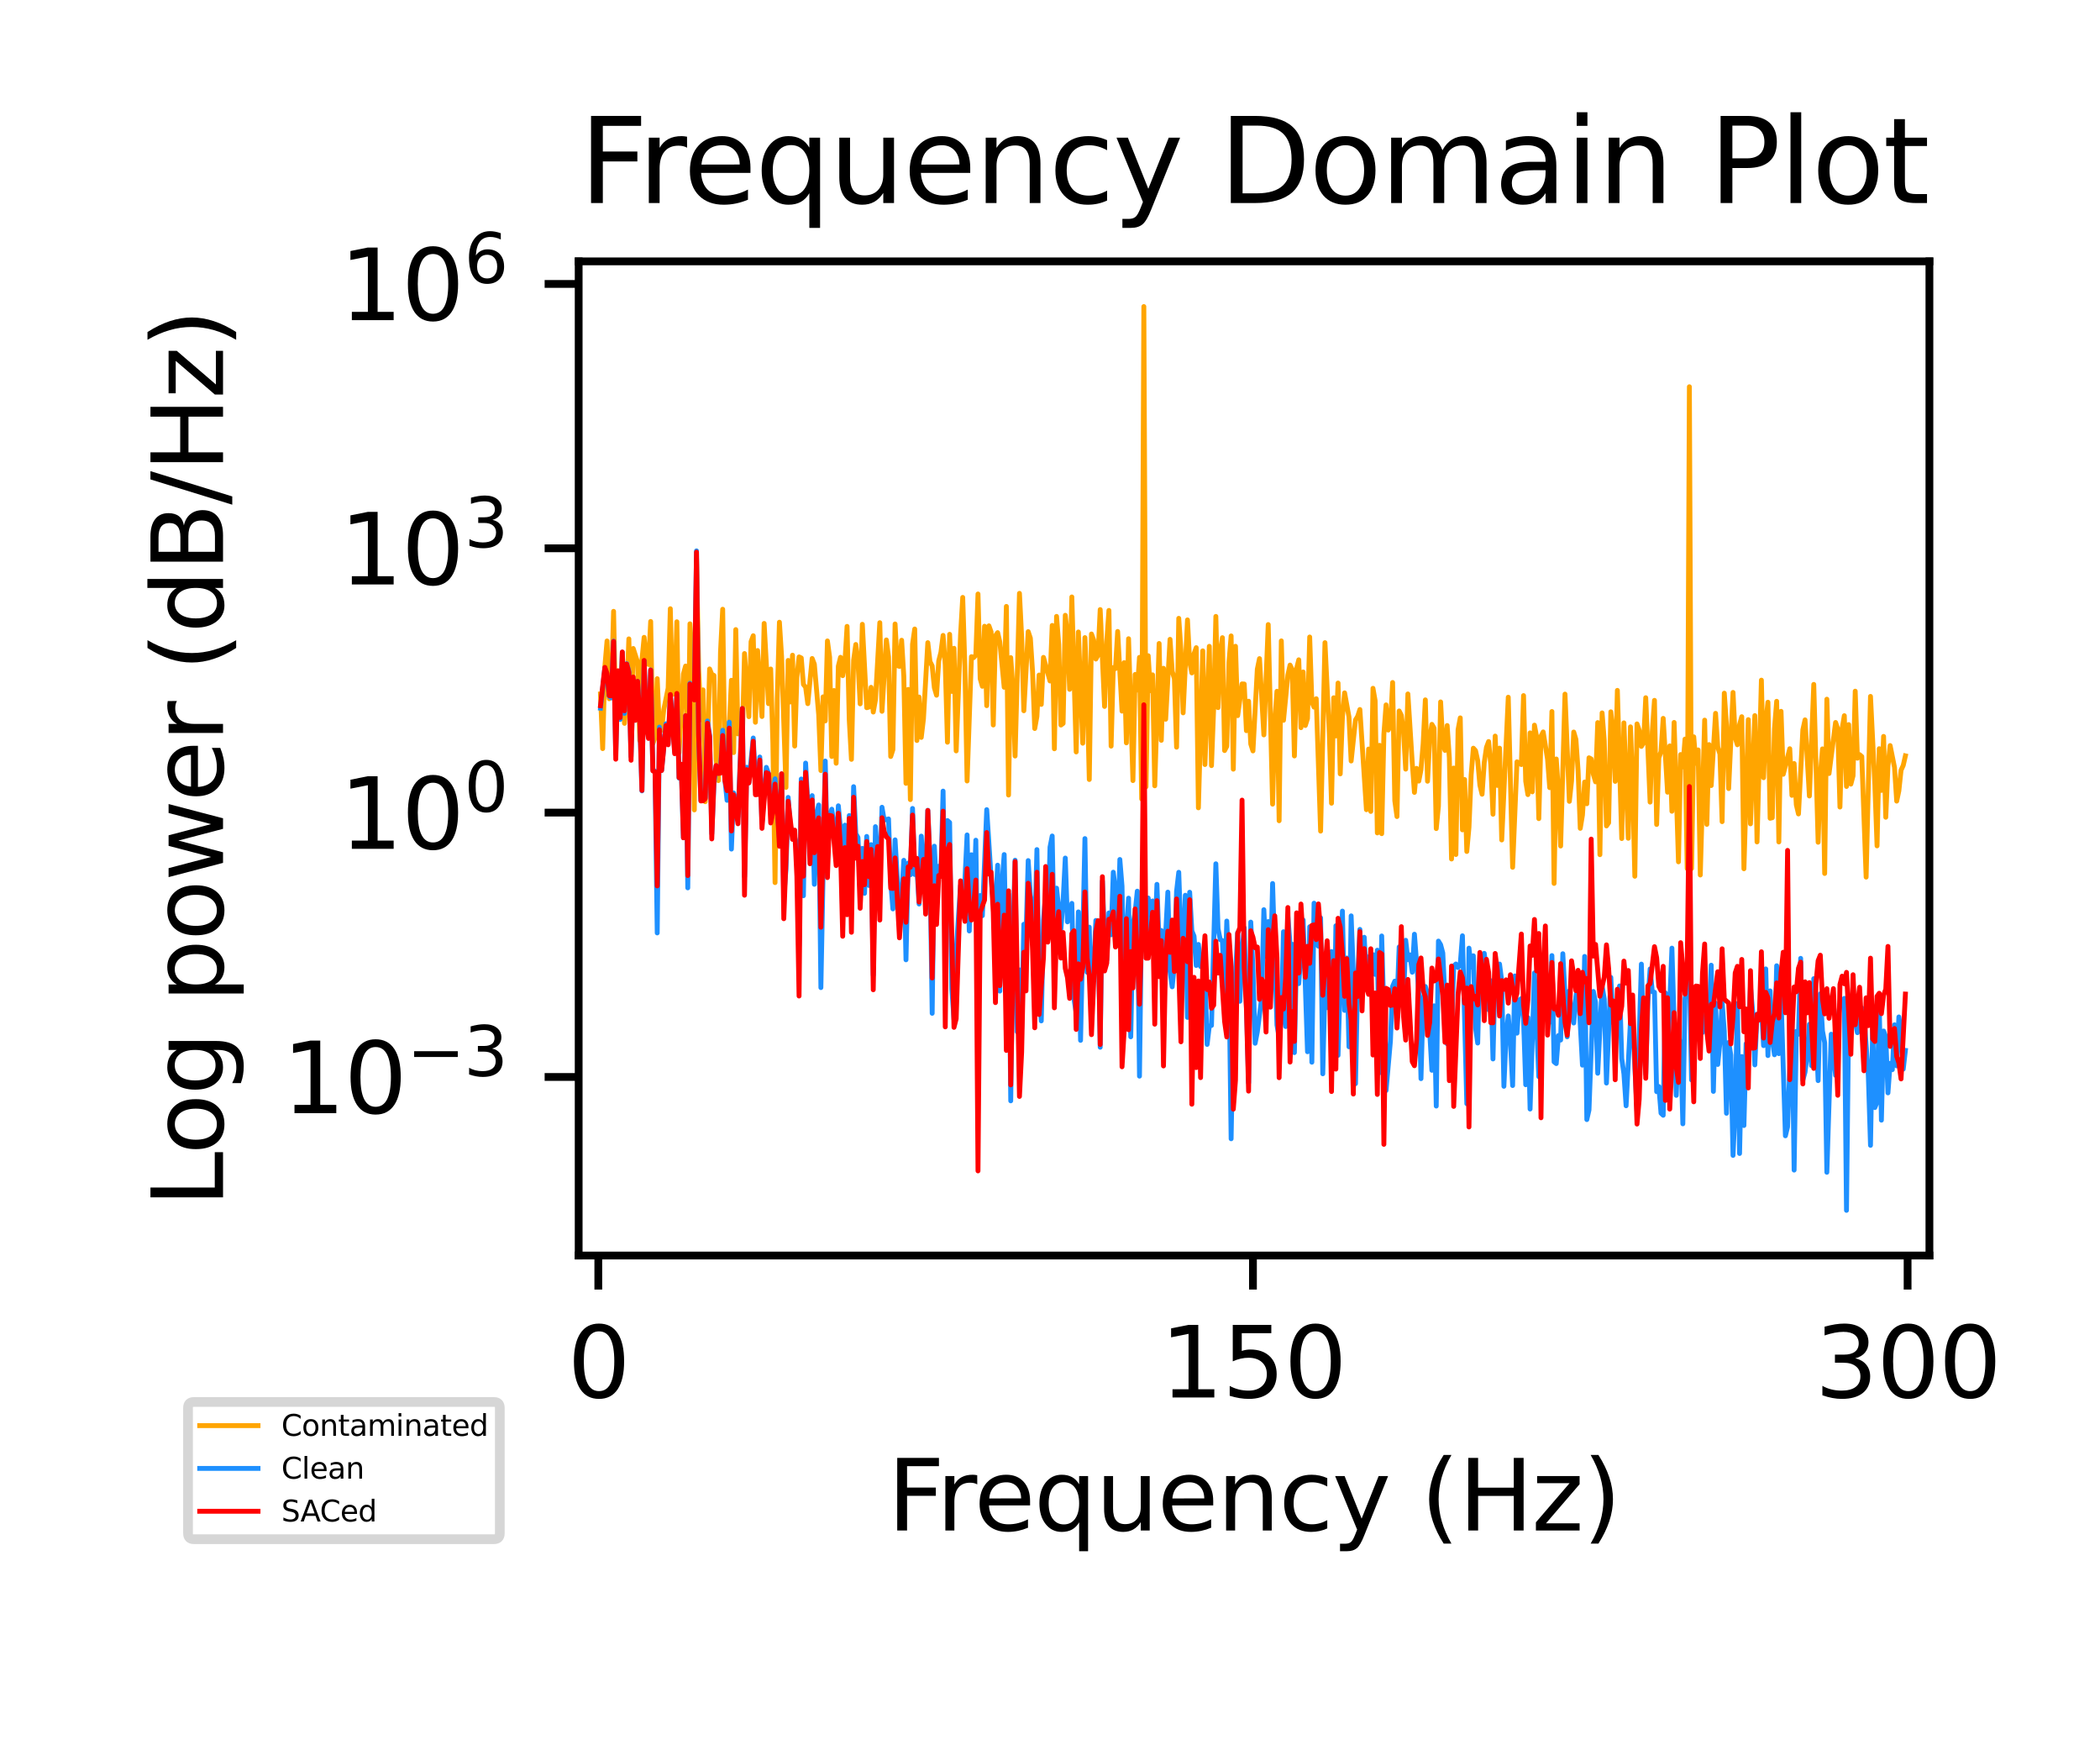 <?xml version="1.0" encoding="utf-8" standalone="no"?>
<!DOCTYPE svg PUBLIC "-//W3C//DTD SVG 1.1//EN"
  "http://www.w3.org/Graphics/SVG/1.1/DTD/svg11.dtd">
<svg xmlns:xlink="http://www.w3.org/1999/xlink" width="216pt" height="180pt" viewBox="0 0 216 180" xmlns="http://www.w3.org/2000/svg" version="1.1">
 <defs>
  <style type="text/css">*{stroke-linejoin: round; stroke-linecap: butt}</style>
 </defs>
 <g id="figure_1">
  <g id="patch_1">
   <path d="M 0 180 
L 216 180 
L 216 0 
L 0 0 
z
" style="fill: #ffffff"/>
  </g>
  <g id="axes_1">
   <g id="patch_2">
    <path d="M 59.52 129.12 
L 198.454 129.12 
L 198.454 26.88 
L 59.52 26.88 
z
" style="fill: #ffffff"/>
   </g>
   <g id="matplotlib.axis_1">
    <g id="xtick_1">
     <g id="line2d_1">
      <defs>
       <path id="m3719ef1ee5" d="M 0 0 
L 0 3.5 
" style="stroke: #000000; stroke-width: 0.8"/>
      </defs>
      <g>
       <use xlink:href="#m3719ef1ee5" x="61.54" y="129.12" style="stroke: #000000; stroke-width: 0.8"/>
      </g>
     </g>
     <g id="text_1">
      <!-- 0 -->
      <g transform="translate(58.359 143.718) scale(0.1 -0.1)">
       <defs>
        <path id="DejaVuSans-30" d="M 2034 4250 
Q 1547 4250 1301 3770 
Q 1056 3291 1056 2328 
Q 1056 1369 1301 889 
Q 1547 409 2034 409 
Q 2525 409 2770 889 
Q 3016 1369 3016 2328 
Q 3016 3291 2770 3770 
Q 2525 4250 2034 4250 
z
M 2034 4750 
Q 2819 4750 3233 4129 
Q 3647 3509 3647 2328 
Q 3647 1150 3233 529 
Q 2819 -91 2034 -91 
Q 1250 -91 836 529 
Q 422 1150 422 2328 
Q 422 3509 836 4129 
Q 1250 4750 2034 4750 
z
" transform="scale(0.016)"/>
       </defs>
       <use xlink:href="#DejaVuSans-30"/>
      </g>
     </g>
    </g>
    <g id="xtick_2">
     <g id="line2d_2">
      <g>
       <use xlink:href="#m3719ef1ee5" x="128.875" y="129.12" style="stroke: #000000; stroke-width: 0.8"/>
      </g>
     </g>
     <g id="text_2">
      <!-- 150 -->
      <g transform="translate(119.331 143.718) scale(0.1 -0.1)">
       <defs>
        <path id="DejaVuSans-31" d="M 794 531 
L 1825 531 
L 1825 4091 
L 703 3866 
L 703 4441 
L 1819 4666 
L 2450 4666 
L 2450 531 
L 3481 531 
L 3481 0 
L 794 0 
L 794 531 
z
" transform="scale(0.016)"/>
        <path id="DejaVuSans-35" d="M 691 4666 
L 3169 4666 
L 3169 4134 
L 1269 4134 
L 1269 2991 
Q 1406 3038 1543 3061 
Q 1681 3084 1819 3084 
Q 2600 3084 3056 2656 
Q 3513 2228 3513 1497 
Q 3513 744 3044 326 
Q 2575 -91 1722 -91 
Q 1428 -91 1123 -41 
Q 819 9 494 109 
L 494 744 
Q 775 591 1075 516 
Q 1375 441 1709 441 
Q 2250 441 2565 725 
Q 2881 1009 2881 1497 
Q 2881 1984 2565 2268 
Q 2250 2553 1709 2553 
Q 1456 2553 1204 2497 
Q 953 2441 691 2322 
L 691 4666 
z
" transform="scale(0.016)"/>
       </defs>
       <use xlink:href="#DejaVuSans-31"/>
       <use xlink:href="#DejaVuSans-35" x="63.623"/>
       <use xlink:href="#DejaVuSans-30" x="127.246"/>
      </g>
     </g>
    </g>
    <g id="xtick_3">
     <g id="line2d_3">
      <g>
       <use xlink:href="#m3719ef1ee5" x="196.21" y="129.12" style="stroke: #000000; stroke-width: 0.8"/>
      </g>
     </g>
     <g id="text_3">
      <!-- 300 -->
      <g transform="translate(186.666 143.718) scale(0.1 -0.1)">
       <defs>
        <path id="DejaVuSans-33" d="M 2597 2516 
Q 3050 2419 3304 2112 
Q 3559 1806 3559 1356 
Q 3559 666 3084 287 
Q 2609 -91 1734 -91 
Q 1441 -91 1130 -33 
Q 819 25 488 141 
L 488 750 
Q 750 597 1062 519 
Q 1375 441 1716 441 
Q 2309 441 2620 675 
Q 2931 909 2931 1356 
Q 2931 1769 2642 2001 
Q 2353 2234 1838 2234 
L 1294 2234 
L 1294 2753 
L 1863 2753 
Q 2328 2753 2575 2939 
Q 2822 3125 2822 3475 
Q 2822 3834 2567 4026 
Q 2313 4219 1838 4219 
Q 1578 4219 1281 4162 
Q 984 4106 628 3988 
L 628 4550 
Q 988 4650 1302 4700 
Q 1616 4750 1894 4750 
Q 2613 4750 3031 4423 
Q 3450 4097 3450 3541 
Q 3450 3153 3228 2886 
Q 3006 2619 2597 2516 
z
" transform="scale(0.016)"/>
       </defs>
       <use xlink:href="#DejaVuSans-33"/>
       <use xlink:href="#DejaVuSans-30" x="63.623"/>
       <use xlink:href="#DejaVuSans-30" x="127.246"/>
      </g>
     </g>
    </g>
    <g id="text_4">
     <!-- Frequency (Hz) -->
     <g transform="translate(91.282 157.397) scale(0.1 -0.1)">
      <defs>
       <path id="DejaVuSans-46" d="M 628 4666 
L 3309 4666 
L 3309 4134 
L 1259 4134 
L 1259 2759 
L 3109 2759 
L 3109 2228 
L 1259 2228 
L 1259 0 
L 628 0 
L 628 4666 
z
" transform="scale(0.016)"/>
       <path id="DejaVuSans-72" d="M 2631 2963 
Q 2534 3019 2420 3045 
Q 2306 3072 2169 3072 
Q 1681 3072 1420 2755 
Q 1159 2438 1159 1844 
L 1159 0 
L 581 0 
L 581 3500 
L 1159 3500 
L 1159 2956 
Q 1341 3275 1631 3429 
Q 1922 3584 2338 3584 
Q 2397 3584 2469 3576 
Q 2541 3569 2628 3553 
L 2631 2963 
z
" transform="scale(0.016)"/>
       <path id="DejaVuSans-65" d="M 3597 1894 
L 3597 1613 
L 953 1613 
Q 991 1019 1311 708 
Q 1631 397 2203 397 
Q 2534 397 2845 478 
Q 3156 559 3463 722 
L 3463 178 
Q 3153 47 2828 -22 
Q 2503 -91 2169 -91 
Q 1331 -91 842 396 
Q 353 884 353 1716 
Q 353 2575 817 3079 
Q 1281 3584 2069 3584 
Q 2775 3584 3186 3129 
Q 3597 2675 3597 1894 
z
M 3022 2063 
Q 3016 2534 2758 2815 
Q 2500 3097 2075 3097 
Q 1594 3097 1305 2825 
Q 1016 2553 972 2059 
L 3022 2063 
z
" transform="scale(0.016)"/>
       <path id="DejaVuSans-71" d="M 947 1747 
Q 947 1113 1208 752 
Q 1469 391 1925 391 
Q 2381 391 2643 752 
Q 2906 1113 2906 1747 
Q 2906 2381 2643 2742 
Q 2381 3103 1925 3103 
Q 1469 3103 1208 2742 
Q 947 2381 947 1747 
z
M 2906 525 
Q 2725 213 2448 61 
Q 2172 -91 1784 -91 
Q 1150 -91 751 415 
Q 353 922 353 1747 
Q 353 2572 751 3078 
Q 1150 3584 1784 3584 
Q 2172 3584 2448 3432 
Q 2725 3281 2906 2969 
L 2906 3500 
L 3481 3500 
L 3481 -1331 
L 2906 -1331 
L 2906 525 
z
" transform="scale(0.016)"/>
       <path id="DejaVuSans-75" d="M 544 1381 
L 544 3500 
L 1119 3500 
L 1119 1403 
Q 1119 906 1312 657 
Q 1506 409 1894 409 
Q 2359 409 2629 706 
Q 2900 1003 2900 1516 
L 2900 3500 
L 3475 3500 
L 3475 0 
L 2900 0 
L 2900 538 
Q 2691 219 2414 64 
Q 2138 -91 1772 -91 
Q 1169 -91 856 284 
Q 544 659 544 1381 
z
M 1991 3584 
L 1991 3584 
z
" transform="scale(0.016)"/>
       <path id="DejaVuSans-6e" d="M 3513 2113 
L 3513 0 
L 2938 0 
L 2938 2094 
Q 2938 2591 2744 2837 
Q 2550 3084 2163 3084 
Q 1697 3084 1428 2787 
Q 1159 2491 1159 1978 
L 1159 0 
L 581 0 
L 581 3500 
L 1159 3500 
L 1159 2956 
Q 1366 3272 1645 3428 
Q 1925 3584 2291 3584 
Q 2894 3584 3203 3211 
Q 3513 2838 3513 2113 
z
" transform="scale(0.016)"/>
       <path id="DejaVuSans-63" d="M 3122 3366 
L 3122 2828 
Q 2878 2963 2633 3030 
Q 2388 3097 2138 3097 
Q 1578 3097 1268 2742 
Q 959 2388 959 1747 
Q 959 1106 1268 751 
Q 1578 397 2138 397 
Q 2388 397 2633 464 
Q 2878 531 3122 666 
L 3122 134 
Q 2881 22 2623 -34 
Q 2366 -91 2075 -91 
Q 1284 -91 818 406 
Q 353 903 353 1747 
Q 353 2603 823 3093 
Q 1294 3584 2113 3584 
Q 2378 3584 2631 3529 
Q 2884 3475 3122 3366 
z
" transform="scale(0.016)"/>
       <path id="DejaVuSans-79" d="M 2059 -325 
Q 1816 -950 1584 -1140 
Q 1353 -1331 966 -1331 
L 506 -1331 
L 506 -850 
L 844 -850 
Q 1081 -850 1212 -737 
Q 1344 -625 1503 -206 
L 1606 56 
L 191 3500 
L 800 3500 
L 1894 763 
L 2988 3500 
L 3597 3500 
L 2059 -325 
z
" transform="scale(0.016)"/>
       <path id="DejaVuSans-20" transform="scale(0.016)"/>
       <path id="DejaVuSans-28" d="M 1984 4856 
Q 1566 4138 1362 3434 
Q 1159 2731 1159 2009 
Q 1159 1288 1364 580 
Q 1569 -128 1984 -844 
L 1484 -844 
Q 1016 -109 783 600 
Q 550 1309 550 2009 
Q 550 2706 781 3412 
Q 1013 4119 1484 4856 
L 1984 4856 
z
" transform="scale(0.016)"/>
       <path id="DejaVuSans-48" d="M 628 4666 
L 1259 4666 
L 1259 2753 
L 3553 2753 
L 3553 4666 
L 4184 4666 
L 4184 0 
L 3553 0 
L 3553 2222 
L 1259 2222 
L 1259 0 
L 628 0 
L 628 4666 
z
" transform="scale(0.016)"/>
       <path id="DejaVuSans-7a" d="M 353 3500 
L 3084 3500 
L 3084 2975 
L 922 459 
L 3084 459 
L 3084 0 
L 275 0 
L 275 525 
L 2438 3041 
L 353 3041 
L 353 3500 
z
" transform="scale(0.016)"/>
       <path id="DejaVuSans-29" d="M 513 4856 
L 1013 4856 
Q 1481 4119 1714 3412 
Q 1947 2706 1947 2009 
Q 1947 1309 1714 600 
Q 1481 -109 1013 -844 
L 513 -844 
Q 928 -128 1133 580 
Q 1338 1288 1338 2009 
Q 1338 2731 1133 3434 
Q 928 4138 513 4856 
z
" transform="scale(0.016)"/>
      </defs>
      <use xlink:href="#DejaVuSans-46"/>
      <use xlink:href="#DejaVuSans-72" x="50.27"/>
      <use xlink:href="#DejaVuSans-65" x="89.133"/>
      <use xlink:href="#DejaVuSans-71" x="150.656"/>
      <use xlink:href="#DejaVuSans-75" x="214.133"/>
      <use xlink:href="#DejaVuSans-65" x="277.512"/>
      <use xlink:href="#DejaVuSans-6e" x="339.035"/>
      <use xlink:href="#DejaVuSans-63" x="402.414"/>
      <use xlink:href="#DejaVuSans-79" x="457.395"/>
      <use xlink:href="#DejaVuSans-20" x="516.574"/>
      <use xlink:href="#DejaVuSans-28" x="548.361"/>
      <use xlink:href="#DejaVuSans-48" x="587.375"/>
      <use xlink:href="#DejaVuSans-7a" x="662.57"/>
      <use xlink:href="#DejaVuSans-29" x="715.061"/>
     </g>
    </g>
   </g>
   <g id="matplotlib.axis_2">
    <g id="ytick_1">
     <g id="line2d_4">
      <defs>
       <path id="m00597b4d9a" d="M 0 0 
L -3.5 0 
" style="stroke: #000000; stroke-width: 0.8"/>
      </defs>
      <g>
       <use xlink:href="#m00597b4d9a" x="59.52" y="110.757" style="stroke: #000000; stroke-width: 0.8"/>
      </g>
     </g>
     <g id="text_5">
      <!-- $\mathdefault{10^{-3}}$ -->
      <g transform="translate(29.02 114.556) scale(0.1 -0.1)">
       <defs>
        <path id="DejaVuSans-2212" d="M 678 2272 
L 4684 2272 
L 4684 1741 
L 678 1741 
L 678 2272 
z
" transform="scale(0.016)"/>
       </defs>
       <use xlink:href="#DejaVuSans-31" transform="translate(0 0.766)"/>
       <use xlink:href="#DejaVuSans-30" transform="translate(63.623 0.766)"/>
       <use xlink:href="#DejaVuSans-2212" transform="translate(128.203 39.047) scale(0.7)"/>
       <use xlink:href="#DejaVuSans-33" transform="translate(186.855 39.047) scale(0.7)"/>
      </g>
     </g>
    </g>
    <g id="ytick_2">
     <g id="line2d_5">
      <g>
       <use xlink:href="#m00597b4d9a" x="59.52" y="83.571" style="stroke: #000000; stroke-width: 0.8"/>
      </g>
     </g>
     <g id="text_6">
      <!-- $\mathdefault{10^{0}}$ -->
      <g transform="translate(34.92 87.371) scale(0.1 -0.1)">
       <use xlink:href="#DejaVuSans-31" transform="translate(0 0.766)"/>
       <use xlink:href="#DejaVuSans-30" transform="translate(63.623 0.766)"/>
       <use xlink:href="#DejaVuSans-30" transform="translate(128.203 39.047) scale(0.7)"/>
      </g>
     </g>
    </g>
    <g id="ytick_3">
     <g id="line2d_6">
      <g>
       <use xlink:href="#m00597b4d9a" x="59.52" y="56.386" style="stroke: #000000; stroke-width: 0.8"/>
      </g>
     </g>
     <g id="text_7">
      <!-- $\mathdefault{10^{3}}$ -->
      <g transform="translate(34.92 60.185) scale(0.1 -0.1)">
       <use xlink:href="#DejaVuSans-31" transform="translate(0 0.766)"/>
       <use xlink:href="#DejaVuSans-30" transform="translate(63.623 0.766)"/>
       <use xlink:href="#DejaVuSans-33" transform="translate(128.203 39.047) scale(0.7)"/>
      </g>
     </g>
    </g>
    <g id="ytick_4">
     <g id="line2d_7">
      <g>
       <use xlink:href="#m00597b4d9a" x="59.52" y="29.2" style="stroke: #000000; stroke-width: 0.8"/>
      </g>
     </g>
     <g id="text_8">
      <!-- $\mathdefault{10^{6}}$ -->
      <g transform="translate(34.92 32.999) scale(0.1 -0.1)">
       <defs>
        <path id="DejaVuSans-36" d="M 2113 2584 
Q 1688 2584 1439 2293 
Q 1191 2003 1191 1497 
Q 1191 994 1439 701 
Q 1688 409 2113 409 
Q 2538 409 2786 701 
Q 3034 994 3034 1497 
Q 3034 2003 2786 2293 
Q 2538 2584 2113 2584 
z
M 3366 4563 
L 3366 3988 
Q 3128 4100 2886 4159 
Q 2644 4219 2406 4219 
Q 1781 4219 1451 3797 
Q 1122 3375 1075 2522 
Q 1259 2794 1537 2939 
Q 1816 3084 2150 3084 
Q 2853 3084 3261 2657 
Q 3669 2231 3669 1497 
Q 3669 778 3244 343 
Q 2819 -91 2113 -91 
Q 1303 -91 875 529 
Q 447 1150 447 2328 
Q 447 3434 972 4092 
Q 1497 4750 2381 4750 
Q 2619 4750 2861 4703 
Q 3103 4656 3366 4563 
z
" transform="scale(0.016)"/>
       </defs>
       <use xlink:href="#DejaVuSans-31" transform="translate(0 0.766)"/>
       <use xlink:href="#DejaVuSans-30" transform="translate(63.623 0.766)"/>
       <use xlink:href="#DejaVuSans-36" transform="translate(128.203 39.047) scale(0.7)"/>
      </g>
     </g>
    </g>
    <g id="text_9">
     <!-- Log power (dB/Hz) -->
     <g transform="translate(22.94 124.14) rotate(-90) scale(0.1 -0.1)">
      <defs>
       <path id="DejaVuSans-4c" d="M 628 4666 
L 1259 4666 
L 1259 531 
L 3531 531 
L 3531 0 
L 628 0 
L 628 4666 
z
" transform="scale(0.016)"/>
       <path id="DejaVuSans-6f" d="M 1959 3097 
Q 1497 3097 1228 2736 
Q 959 2375 959 1747 
Q 959 1119 1226 758 
Q 1494 397 1959 397 
Q 2419 397 2687 759 
Q 2956 1122 2956 1747 
Q 2956 2369 2687 2733 
Q 2419 3097 1959 3097 
z
M 1959 3584 
Q 2709 3584 3137 3096 
Q 3566 2609 3566 1747 
Q 3566 888 3137 398 
Q 2709 -91 1959 -91 
Q 1206 -91 779 398 
Q 353 888 353 1747 
Q 353 2609 779 3096 
Q 1206 3584 1959 3584 
z
" transform="scale(0.016)"/>
       <path id="DejaVuSans-67" d="M 2906 1791 
Q 2906 2416 2648 2759 
Q 2391 3103 1925 3103 
Q 1463 3103 1205 2759 
Q 947 2416 947 1791 
Q 947 1169 1205 825 
Q 1463 481 1925 481 
Q 2391 481 2648 825 
Q 2906 1169 2906 1791 
z
M 3481 434 
Q 3481 -459 3084 -895 
Q 2688 -1331 1869 -1331 
Q 1566 -1331 1297 -1286 
Q 1028 -1241 775 -1147 
L 775 -588 
Q 1028 -725 1275 -790 
Q 1522 -856 1778 -856 
Q 2344 -856 2625 -561 
Q 2906 -266 2906 331 
L 2906 616 
Q 2728 306 2450 153 
Q 2172 0 1784 0 
Q 1141 0 747 490 
Q 353 981 353 1791 
Q 353 2603 747 3093 
Q 1141 3584 1784 3584 
Q 2172 3584 2450 3431 
Q 2728 3278 2906 2969 
L 2906 3500 
L 3481 3500 
L 3481 434 
z
" transform="scale(0.016)"/>
       <path id="DejaVuSans-70" d="M 1159 525 
L 1159 -1331 
L 581 -1331 
L 581 3500 
L 1159 3500 
L 1159 2969 
Q 1341 3281 1617 3432 
Q 1894 3584 2278 3584 
Q 2916 3584 3314 3078 
Q 3713 2572 3713 1747 
Q 3713 922 3314 415 
Q 2916 -91 2278 -91 
Q 1894 -91 1617 61 
Q 1341 213 1159 525 
z
M 3116 1747 
Q 3116 2381 2855 2742 
Q 2594 3103 2138 3103 
Q 1681 3103 1420 2742 
Q 1159 2381 1159 1747 
Q 1159 1113 1420 752 
Q 1681 391 2138 391 
Q 2594 391 2855 752 
Q 3116 1113 3116 1747 
z
" transform="scale(0.016)"/>
       <path id="DejaVuSans-77" d="M 269 3500 
L 844 3500 
L 1563 769 
L 2278 3500 
L 2956 3500 
L 3675 769 
L 4391 3500 
L 4966 3500 
L 4050 0 
L 3372 0 
L 2619 2869 
L 1863 0 
L 1184 0 
L 269 3500 
z
" transform="scale(0.016)"/>
       <path id="DejaVuSans-64" d="M 2906 2969 
L 2906 4863 
L 3481 4863 
L 3481 0 
L 2906 0 
L 2906 525 
Q 2725 213 2448 61 
Q 2172 -91 1784 -91 
Q 1150 -91 751 415 
Q 353 922 353 1747 
Q 353 2572 751 3078 
Q 1150 3584 1784 3584 
Q 2172 3584 2448 3432 
Q 2725 3281 2906 2969 
z
M 947 1747 
Q 947 1113 1208 752 
Q 1469 391 1925 391 
Q 2381 391 2643 752 
Q 2906 1113 2906 1747 
Q 2906 2381 2643 2742 
Q 2381 3103 1925 3103 
Q 1469 3103 1208 2742 
Q 947 2381 947 1747 
z
" transform="scale(0.016)"/>
       <path id="DejaVuSans-42" d="M 1259 2228 
L 1259 519 
L 2272 519 
Q 2781 519 3026 730 
Q 3272 941 3272 1375 
Q 3272 1813 3026 2020 
Q 2781 2228 2272 2228 
L 1259 2228 
z
M 1259 4147 
L 1259 2741 
L 2194 2741 
Q 2656 2741 2882 2914 
Q 3109 3088 3109 3444 
Q 3109 3797 2882 3972 
Q 2656 4147 2194 4147 
L 1259 4147 
z
M 628 4666 
L 2241 4666 
Q 2963 4666 3353 4366 
Q 3744 4066 3744 3513 
Q 3744 3084 3544 2831 
Q 3344 2578 2956 2516 
Q 3422 2416 3680 2098 
Q 3938 1781 3938 1306 
Q 3938 681 3513 340 
Q 3088 0 2303 0 
L 628 0 
L 628 4666 
z
" transform="scale(0.016)"/>
       <path id="DejaVuSans-2f" d="M 1625 4666 
L 2156 4666 
L 531 -594 
L 0 -594 
L 1625 4666 
z
" transform="scale(0.016)"/>
      </defs>
      <use xlink:href="#DejaVuSans-4c"/>
      <use xlink:href="#DejaVuSans-6f" x="53.963"/>
      <use xlink:href="#DejaVuSans-67" x="115.145"/>
      <use xlink:href="#DejaVuSans-20" x="178.621"/>
      <use xlink:href="#DejaVuSans-70" x="210.408"/>
      <use xlink:href="#DejaVuSans-6f" x="273.885"/>
      <use xlink:href="#DejaVuSans-77" x="335.066"/>
      <use xlink:href="#DejaVuSans-65" x="416.854"/>
      <use xlink:href="#DejaVuSans-72" x="478.377"/>
      <use xlink:href="#DejaVuSans-20" x="519.49"/>
      <use xlink:href="#DejaVuSans-28" x="551.277"/>
      <use xlink:href="#DejaVuSans-64" x="590.291"/>
      <use xlink:href="#DejaVuSans-42" x="653.768"/>
      <use xlink:href="#DejaVuSans-2f" x="722.371"/>
      <use xlink:href="#DejaVuSans-48" x="756.062"/>
      <use xlink:href="#DejaVuSans-7a" x="831.258"/>
      <use xlink:href="#DejaVuSans-29" x="883.748"/>
     </g>
    </g>
   </g>
   <g id="line2d_8">
    <path d="M 61.764 71.368 
L 61.989 76.988 
L 62.213 68.552 
L 62.438 65.916 
L 62.662 71.859 
L 62.887 70.704 
L 63.111 62.87 
L 63.336 74.088 
L 63.56 71.318 
L 64.009 68.49 
L 64.233 74.39 
L 64.458 71.805 
L 64.682 65.704 
L 64.907 75.418 
L 65.131 66.691 
L 65.58 68.102 
L 65.805 76.162 
L 66.029 67.87 
L 66.253 65.546 
L 66.478 67.887 
L 66.702 68.332 
L 66.927 63.912 
L 67.151 76.47 
L 67.376 75.858 
L 67.6 69.796 
L 67.825 74.932 
L 68.049 75.101 
L 68.274 72.978 
L 68.722 70.766 
L 68.947 62.602 
L 69.171 71.407 
L 69.396 71.358 
L 69.62 63.944 
L 69.845 77.414 
L 70.294 69.31 
L 70.518 68.497 
L 70.742 80.573 
L 70.967 64.152 
L 71.191 67.582 
L 71.416 83.291 
L 71.64 57.474 
L 71.865 68.861 
L 72.089 74.023 
L 72.314 70.947 
L 72.538 82.446 
L 72.763 77.351 
L 72.987 68.794 
L 73.211 69.354 
L 73.436 69.464 
L 73.66 78.063 
L 73.885 80.277 
L 74.109 67.06 
L 74.334 62.656 
L 74.558 78.088 
L 74.783 79.563 
L 75.231 69.957 
L 75.456 77.399 
L 75.68 64.747 
L 75.905 75.477 
L 76.129 73.386 
L 76.354 76.046 
L 76.578 67.211 
L 77.027 73.702 
L 77.252 65.986 
L 77.476 65.379 
L 77.7 74.279 
L 77.925 66.901 
L 78.374 73.687 
L 78.598 64.114 
L 79.047 72.367 
L 79.272 68.802 
L 79.496 76.448 
L 79.72 90.768 
L 79.945 71.801 
L 80.169 63.988 
L 80.394 67.547 
L 80.843 80.977 
L 81.067 67.919 
L 81.292 72.194 
L 81.516 67.38 
L 81.741 76.727 
L 81.965 69.625 
L 82.189 67.558 
L 82.414 67.663 
L 82.638 70.386 
L 82.863 70.665 
L 83.087 72.365 
L 83.536 67.72 
L 83.761 68.304 
L 84.209 73.498 
L 84.434 79.242 
L 84.658 71.665 
L 84.883 74.141 
L 85.107 65.914 
L 85.332 67.588 
L 85.556 77.797 
L 85.781 71.013 
L 86.005 78.493 
L 86.23 68.507 
L 86.454 67.598 
L 86.678 69.487 
L 86.903 68.106 
L 87.127 64.417 
L 87.352 74.026 
L 87.576 78.092 
L 87.801 67.891 
L 88.025 66.279 
L 88.25 68.07 
L 88.474 72.387 
L 88.698 64.205 
L 89.147 72.781 
L 89.372 72.718 
L 89.596 70.685 
L 89.821 73.228 
L 90.045 71.984 
L 90.494 64.038 
L 90.719 73.151 
L 91.167 65.812 
L 91.392 67.552 
L 91.616 77.799 
L 91.841 77.091 
L 92.065 64.17 
L 92.29 68.443 
L 92.514 68.534 
L 92.739 65.844 
L 92.963 69.549 
L 93.187 80.56 
L 93.412 70.9 
L 93.636 82.231 
L 93.861 66.244 
L 94.085 64.688 
L 94.31 76.155 
L 94.534 71.686 
L 94.759 75.835 
L 94.983 73.939 
L 95.432 66.091 
L 95.656 68.039 
L 95.881 68.482 
L 96.105 70.725 
L 96.33 71.497 
L 96.554 67.974 
L 96.779 67.084 
L 97.003 65.346 
L 97.228 68.406 
L 97.452 76.329 
L 97.676 65.235 
L 97.901 71.109 
L 98.125 66.669 
L 98.35 77.222 
L 98.799 65.313 
L 99.023 61.439 
L 99.248 68.655 
L 99.472 80.316 
L 99.921 67.531 
L 100.145 67.632 
L 100.37 67.378 
L 100.594 61.086 
L 100.819 69.798 
L 101.043 70.58 
L 101.268 64.404 
L 101.492 72.571 
L 101.717 64.361 
L 101.941 64.987 
L 102.165 74.557 
L 102.39 65.37 
L 102.614 65.061 
L 102.839 66.018 
L 103.288 70.679 
L 103.512 62.364 
L 103.737 81.762 
L 103.961 67.63 
L 104.185 70.702 
L 104.41 77.751 
L 104.859 61.021 
L 105.083 65.498 
L 105.308 73.094 
L 105.757 64.957 
L 105.981 65.631 
L 106.206 69.072 
L 106.43 74.921 
L 106.654 73.679 
L 106.879 69.422 
L 107.103 72.44 
L 107.328 67.607 
L 108.001 70.034 
L 108.226 64.32 
L 108.45 77.005 
L 108.674 63.391 
L 108.899 66.292 
L 109.123 74.565 
L 109.348 74.396 
L 109.572 63.277 
L 109.797 65.386 
L 110.021 70.893 
L 110.246 61.392 
L 110.695 77.33 
L 110.919 64.994 
L 111.368 76.433 
L 111.592 65.571 
L 111.817 70.892 
L 112.041 80.164 
L 112.266 65.2 
L 112.49 65.819 
L 112.715 67.779 
L 112.939 67.376 
L 113.163 62.689 
L 113.612 72.65 
L 113.837 65.991 
L 114.061 62.777 
L 114.286 76.733 
L 114.51 68.653 
L 114.735 68.758 
L 114.959 64.938 
L 115.408 73.133 
L 115.632 68.143 
L 115.857 76.396 
L 116.081 65.687 
L 116.53 80.276 
L 116.755 69.362 
L 116.979 70.962 
L 117.204 67.603 
L 117.428 82.164 
L 117.652 31.527 
L 117.877 80.915 
L 118.101 67.436 
L 118.326 71.034 
L 118.55 69.399 
L 118.775 80.813 
L 119.224 66.176 
L 119.448 76.136 
L 119.673 68.726 
L 119.897 73.968 
L 120.346 65.749 
L 120.57 69.048 
L 120.795 69.788 
L 121.019 76.841 
L 121.244 63.59 
L 121.468 66.861 
L 121.693 73.311 
L 122.141 63.752 
L 122.366 68.073 
L 122.59 69.205 
L 122.815 67.232 
L 123.039 66.607 
L 123.264 83.077 
L 123.713 66.934 
L 123.937 78.625 
L 124.386 66.469 
L 124.61 78.736 
L 124.835 72.801 
L 125.059 63.393 
L 125.284 72.773 
L 125.508 67.119 
L 125.733 65.579 
L 125.957 77.188 
L 126.182 76.749 
L 126.406 68.137 
L 126.63 65.398 
L 126.855 79.102 
L 127.079 66.464 
L 127.304 73.597 
L 127.753 70.333 
L 127.977 70.346 
L 128.202 75.144 
L 128.426 72.109 
L 128.651 76.519 
L 128.875 77.225 
L 129.324 68.816 
L 129.548 67.733 
L 129.997 75.576 
L 130.446 64.23 
L 130.895 82.698 
L 131.119 74.138 
L 131.344 71.09 
L 131.568 84.406 
L 131.793 65.908 
L 132.017 74.077 
L 132.466 69.429 
L 132.691 68.396 
L 132.915 68.871 
L 133.139 77.743 
L 133.364 68.763 
L 133.588 67.855 
L 133.813 74.833 
L 134.037 69.105 
L 134.262 74.611 
L 134.486 73.892 
L 134.711 65.511 
L 134.935 72.205 
L 135.16 72.721 
L 135.384 71.858 
L 135.833 85.472 
L 136.282 66.091 
L 136.731 75.444 
L 136.955 82.604 
L 137.18 71.758 
L 137.404 75.684 
L 137.628 70.243 
L 137.853 79.586 
L 138.077 73.748 
L 138.302 71.254 
L 138.751 73.732 
L 138.975 78.261 
L 139.424 74.039 
L 139.649 73.662 
L 139.873 72.966 
L 140.546 83.27 
L 140.771 77.033 
L 140.995 83.448 
L 141.22 70.786 
L 141.444 72.072 
L 141.669 85.658 
L 141.893 76.649 
L 142.117 85.735 
L 142.342 75.511 
L 142.566 72.492 
L 142.791 75.081 
L 143.015 74.667 
L 143.24 70.19 
L 143.464 82.341 
L 143.689 83.975 
L 143.913 73.117 
L 144.138 73.562 
L 144.362 75.288 
L 144.586 79.099 
L 144.811 71.365 
L 145.26 78.439 
L 145.484 81.49 
L 145.709 79.018 
L 145.933 80.328 
L 146.158 79.157 
L 146.382 76.486 
L 146.606 71.975 
L 146.831 80.342 
L 147.055 75.998 
L 147.28 74.493 
L 147.504 74.878 
L 147.729 85.212 
L 147.953 82.915 
L 148.178 72.186 
L 148.402 76.491 
L 148.627 77.173 
L 148.851 74.613 
L 149.075 77.938 
L 149.3 88.341 
L 149.524 78.988 
L 149.749 87.879 
L 149.973 75.05 
L 150.198 73.826 
L 150.422 85.343 
L 150.647 80.167 
L 150.871 87.566 
L 151.095 85.08 
L 151.32 79.672 
L 151.544 76.945 
L 151.769 77.196 
L 151.993 78.229 
L 152.218 80.75 
L 152.442 81.679 
L 152.667 78.41 
L 152.891 76.861 
L 153.116 76.258 
L 153.34 78.656 
L 153.564 83.737 
L 153.789 75.699 
L 154.013 80.772 
L 154.238 76.941 
L 154.462 86.381 
L 155.136 71.702 
L 155.584 89.194 
L 156.033 78.346 
L 156.482 78.629 
L 156.707 71.535 
L 156.931 80.343 
L 157.156 81.718 
L 157.38 75.37 
L 157.605 81.434 
L 157.829 74.575 
L 158.053 75.778 
L 158.278 84.189 
L 158.502 75.713 
L 158.727 75.271 
L 159.176 78.082 
L 159.4 81.003 
L 159.625 73.173 
L 159.849 90.851 
L 160.073 78.057 
L 160.298 81.37 
L 160.522 87.005 
L 160.971 71.383 
L 161.42 82.413 
L 161.645 80.312 
L 161.869 75.283 
L 162.094 76.042 
L 162.318 79.251 
L 162.542 85.187 
L 162.767 83.821 
L 162.991 80.428 
L 163.216 82.658 
L 163.44 77.933 
L 163.665 78.052 
L 163.889 79.633 
L 164.114 80.403 
L 164.338 74.309 
L 164.562 87.895 
L 164.787 73.315 
L 165.011 76.17 
L 165.236 84.938 
L 165.46 84.613 
L 165.685 73.203 
L 165.909 75.222 
L 166.134 80.357 
L 166.358 70.999 
L 166.807 86.238 
L 167.031 74.34 
L 167.48 86.208 
L 167.705 74.749 
L 167.929 80.483 
L 168.154 90.114 
L 168.378 74.447 
L 168.603 75.109 
L 168.827 76.762 
L 169.051 76.399 
L 169.276 71.755 
L 169.725 82.489 
L 169.949 75.257 
L 170.174 72.024 
L 170.398 84.789 
L 170.623 77.946 
L 170.847 77.292 
L 171.071 73.878 
L 171.52 81.47 
L 171.745 76.71 
L 171.969 83.43 
L 172.194 74.297 
L 172.643 88.631 
L 172.867 77.598 
L 173.092 78.87 
L 173.316 76.008 
L 173.54 89.325 
L 173.765 39.773 
L 173.989 89.325 
L 174.214 75.774 
L 174.438 78.504 
L 174.663 77.122 
L 174.887 89.985 
L 175.336 74.06 
L 175.56 84.78 
L 175.785 76.573 
L 176.009 80.788 
L 176.458 73.361 
L 176.683 76.817 
L 176.907 77.553 
L 177.132 84.5 
L 177.356 71.287 
L 177.581 74.578 
L 177.805 81.098 
L 178.254 71.211 
L 178.478 75.854 
L 178.703 76.594 
L 178.927 74.517 
L 179.152 73.707 
L 179.376 89.345 
L 179.825 74.006 
L 180.049 84.724 
L 180.498 73.594 
L 180.723 86.584 
L 181.172 69.948 
L 181.396 79.981 
L 181.621 74.273 
L 181.845 72.218 
L 182.07 84.153 
L 182.294 84.095 
L 182.518 74.942 
L 182.743 72.121 
L 182.967 86.586 
L 183.192 73.152 
L 183.416 79.629 
L 184.09 76.999 
L 184.314 81.797 
L 184.538 78.522 
L 184.763 82.757 
L 184.987 83.707 
L 185.436 75.055 
L 185.661 74.032 
L 186.11 81.861 
L 186.559 70.385 
L 187.007 86.617 
L 187.232 79.725 
L 187.456 77.014 
L 187.681 89.828 
L 187.905 71.906 
L 188.13 79.549 
L 188.803 74.299 
L 189.027 74.974 
L 189.252 82.997 
L 189.476 74.933 
L 189.701 73.602 
L 189.925 80.88 
L 190.15 74.519 
L 190.374 80.64 
L 190.599 79.785 
L 190.823 71.081 
L 191.048 77.972 
L 191.272 77.607 
L 191.496 77.797 
L 191.945 90.203 
L 192.394 71.619 
L 192.843 80.694 
L 193.068 86.989 
L 193.292 76.995 
L 193.516 81.288 
L 193.741 75.733 
L 193.965 84.048 
L 194.19 78.795 
L 194.414 76.675 
L 194.863 78.917 
L 195.088 82.387 
L 195.312 81.331 
L 195.537 79.206 
L 195.761 78.71 
L 195.985 77.732 
L 195.985 77.732 
" clip-path="url(#pcf8c3f909b)" style="fill: none; stroke: #ffa500; stroke-width: 0.5; stroke-linecap: square"/>
   </g>
   <g id="line2d_9">
    <path d="M 61.764 72.832 
L 62.213 68.705 
L 62.438 69.581 
L 62.662 71.598 
L 62.887 71.775 
L 63.111 65.936 
L 63.336 77.522 
L 63.56 69.122 
L 63.785 73.994 
L 64.009 67.09 
L 64.233 73.37 
L 64.458 68.256 
L 64.682 69.024 
L 64.907 77.808 
L 65.131 69.891 
L 65.356 74.041 
L 65.58 70.082 
L 65.805 74.11 
L 66.029 81.334 
L 66.253 67.974 
L 66.478 74.448 
L 66.702 75.629 
L 66.927 68.894 
L 67.151 79.145 
L 67.376 79.329 
L 67.6 95.943 
L 67.825 74.776 
L 68.049 79.223 
L 68.498 74.435 
L 68.722 76.47 
L 68.947 71.506 
L 69.171 73.834 
L 69.396 77.337 
L 69.62 71.447 
L 69.845 80.016 
L 70.069 78.871 
L 70.294 86.149 
L 70.518 73.619 
L 70.742 91.308 
L 70.967 70.265 
L 71.416 71.733 
L 71.64 56.652 
L 71.865 75.751 
L 72.089 82.31 
L 72.314 81.574 
L 72.538 82.017 
L 72.763 74.147 
L 72.987 75.631 
L 73.211 85.728 
L 73.436 80.663 
L 73.66 78.777 
L 73.885 79.228 
L 74.109 79.244 
L 74.334 75.097 
L 74.558 80.127 
L 74.783 82.306 
L 75.007 74.267 
L 75.231 87.32 
L 75.456 81.546 
L 75.68 82.484 
L 75.905 83.998 
L 76.354 72.874 
L 76.578 90.146 
L 76.803 78.906 
L 77.027 80.487 
L 77.476 75.896 
L 77.7 80.345 
L 77.925 80.711 
L 78.149 77.85 
L 78.374 84.641 
L 78.823 78.914 
L 79.047 79.561 
L 79.272 82.963 
L 79.496 81.843 
L 79.72 80.087 
L 80.169 86.212 
L 80.394 79.609 
L 80.618 92.288 
L 80.843 89.389 
L 81.067 82.005 
L 81.292 84.948 
L 81.741 86.101 
L 81.965 86.935 
L 82.189 97.268 
L 82.414 80.113 
L 82.638 92.118 
L 82.863 78.474 
L 83.312 87.051 
L 83.536 81.822 
L 83.761 90.942 
L 83.985 83.706 
L 84.209 82.784 
L 84.434 101.566 
L 84.883 78.267 
L 85.107 88.587 
L 85.332 84.068 
L 85.556 83.217 
L 85.781 84.921 
L 86.005 87.77 
L 86.23 82.868 
L 86.454 85.347 
L 86.678 94.109 
L 86.903 84.859 
L 87.127 91.72 
L 87.352 83.871 
L 87.576 92.42 
L 87.801 80.901 
L 88.025 85.736 
L 88.25 86.129 
L 88.474 91.576 
L 88.698 87.245 
L 88.923 91.872 
L 89.147 86.018 
L 89.372 91.059 
L 89.596 86.86 
L 89.821 100.283 
L 90.045 85.014 
L 90.494 90.839 
L 90.719 83.018 
L 90.943 84.342 
L 91.392 84.219 
L 91.616 90.678 
L 91.841 93.472 
L 92.065 86.37 
L 92.514 94.157 
L 92.739 92.218 
L 92.963 88.474 
L 93.187 98.708 
L 93.412 88.753 
L 93.636 89.965 
L 93.861 83.142 
L 94.085 89.933 
L 94.31 89.201 
L 94.534 92.97 
L 94.759 85.988 
L 94.983 89.486 
L 95.208 90.094 
L 95.432 83.335 
L 95.656 88.613 
L 95.881 104.21 
L 96.105 87.022 
L 96.33 91.472 
L 96.554 89.089 
L 96.779 89.899 
L 97.003 81.358 
L 97.228 96.145 
L 97.452 84.387 
L 97.676 84.584 
L 97.901 101.704 
L 98.125 104.827 
L 98.35 97.868 
L 98.799 91.074 
L 99.023 92.843 
L 99.248 90.494 
L 99.472 85.864 
L 99.696 95.742 
L 99.921 87.903 
L 100.145 93.414 
L 100.37 86.406 
L 100.594 101.938 
L 100.819 92.1 
L 101.043 94.168 
L 101.492 83.265 
L 101.941 90.234 
L 102.165 92.928 
L 102.39 93.664 
L 102.614 88.974 
L 102.839 101.925 
L 103.063 90.861 
L 103.288 87.883 
L 103.512 99.724 
L 103.737 91.96 
L 103.961 113.21 
L 104.185 96.429 
L 104.41 88.467 
L 104.634 106.112 
L 104.859 99.743 
L 105.083 105.787 
L 105.308 95.05 
L 105.532 96.285 
L 105.757 88.502 
L 105.981 92.047 
L 106.206 93.269 
L 106.43 95.961 
L 106.654 87.372 
L 106.879 101.771 
L 107.103 104.989 
L 107.328 94.668 
L 107.552 91.88 
L 107.777 95.959 
L 108.001 87.124 
L 108.226 85.974 
L 108.45 97.867 
L 108.674 91.338 
L 109.123 95.535 
L 109.348 92.623 
L 109.572 88.243 
L 109.797 94.805 
L 110.021 94.371 
L 110.246 92.903 
L 110.47 102.746 
L 110.695 104.191 
L 110.919 93.779 
L 111.143 106.991 
L 111.592 86.242 
L 111.817 99.989 
L 112.041 95.351 
L 112.266 104.669 
L 112.715 94.66 
L 112.939 95.207 
L 113.163 107.701 
L 113.388 90.611 
L 113.612 96.761 
L 113.837 98.71 
L 114.061 93.884 
L 114.286 96.137 
L 114.51 89.698 
L 114.735 91.573 
L 114.959 96.952 
L 115.184 88.389 
L 115.408 91.136 
L 115.632 104.294 
L 115.857 95.83 
L 116.081 92.367 
L 116.306 106.626 
L 116.53 95.109 
L 116.755 93.822 
L 116.979 91.648 
L 117.204 110.672 
L 117.428 93.199 
L 117.877 97.759 
L 118.101 92.351 
L 118.326 94.076 
L 118.55 92.655 
L 118.775 96.718 
L 118.999 90.946 
L 119.224 97.24 
L 119.448 95.688 
L 119.673 105.428 
L 119.897 96.013 
L 120.121 91.746 
L 120.346 99.894 
L 120.57 101.487 
L 120.795 99.14 
L 121.019 91.649 
L 121.244 89.706 
L 121.468 96.238 
L 121.693 98.874 
L 121.917 92.07 
L 122.141 104.632 
L 122.366 91.757 
L 122.59 95.728 
L 122.815 96.275 
L 123.039 99.289 
L 123.264 97.127 
L 123.488 99.398 
L 123.713 99.056 
L 123.937 99.944 
L 124.162 107.409 
L 124.386 105.513 
L 124.61 105.459 
L 125.059 88.833 
L 125.284 95.503 
L 125.508 96.63 
L 125.733 96.738 
L 125.957 102.334 
L 126.182 94.722 
L 126.406 100.035 
L 126.63 117.113 
L 126.855 104.437 
L 127.304 95.91 
L 127.528 102.973 
L 127.753 97.824 
L 127.977 95.413 
L 128.426 111.362 
L 128.651 94.829 
L 128.875 99.677 
L 129.099 107.291 
L 129.324 106.131 
L 129.773 102.629 
L 129.997 93.552 
L 130.222 98.364 
L 130.446 94.772 
L 130.671 100.053 
L 130.895 90.86 
L 131.344 105.412 
L 131.568 106.662 
L 131.793 104.801 
L 132.017 95.82 
L 132.242 105.57 
L 132.466 94.246 
L 132.691 97.124 
L 132.915 97.106 
L 133.139 108.25 
L 133.364 97.905 
L 133.588 101.157 
L 134.037 94.615 
L 134.486 108.161 
L 134.711 95.309 
L 134.935 109.238 
L 135.16 92.886 
L 135.384 97.056 
L 135.608 97.309 
L 135.833 94.392 
L 136.057 110.431 
L 136.282 101.324 
L 136.506 103.628 
L 136.731 98.319 
L 136.955 97.859 
L 137.18 109.058 
L 137.404 95.208 
L 137.628 108.532 
L 138.077 93.698 
L 138.302 103.913 
L 138.526 98.525 
L 138.751 107.653 
L 138.975 94.187 
L 139.2 100.127 
L 139.424 111.445 
L 139.649 100.572 
L 139.873 95.579 
L 140.097 101.377 
L 140.322 96.389 
L 140.546 100.989 
L 140.771 98.436 
L 140.995 98.207 
L 141.22 98.176 
L 141.444 100.208 
L 141.669 97.72 
L 141.893 110.323 
L 142.117 96.255 
L 142.566 112.142 
L 143.015 107.066 
L 143.24 101.43 
L 143.464 100.901 
L 143.689 103.289 
L 143.913 97.388 
L 144.138 97.806 
L 144.362 103.034 
L 144.586 96.699 
L 144.811 98.695 
L 145.035 98.201 
L 145.26 99.986 
L 145.484 96.075 
L 145.933 101.991 
L 146.158 110.929 
L 146.382 102.858 
L 146.606 101.454 
L 146.831 102.161 
L 147.28 110.069 
L 147.504 103.44 
L 147.729 113.748 
L 147.953 96.783 
L 148.178 97.155 
L 148.402 98.004 
L 148.851 107.347 
L 149.3 105.915 
L 149.524 99.35 
L 149.749 99.138 
L 149.973 99.507 
L 150.198 99.137 
L 150.422 96.236 
L 150.871 113.505 
L 151.095 97.508 
L 151.32 99.458 
L 151.544 98.293 
L 151.769 105.701 
L 151.993 107.268 
L 152.218 98.235 
L 152.442 101.581 
L 152.667 98.043 
L 152.891 99.911 
L 153.116 103.839 
L 153.34 100.856 
L 153.564 108.905 
L 153.789 99.622 
L 154.013 101.599 
L 154.238 99.143 
L 154.462 100.858 
L 154.687 111.716 
L 154.911 106.575 
L 155.136 104.478 
L 155.36 107.164 
L 155.584 111.638 
L 155.809 100.37 
L 156.033 106.252 
L 156.258 102.85 
L 156.482 102.699 
L 156.707 104.834 
L 156.931 111.556 
L 157.156 104.646 
L 157.38 114.055 
L 157.829 100.058 
L 158.278 110.724 
L 158.502 107.434 
L 158.951 99.163 
L 159.4 105.121 
L 159.625 98.272 
L 159.849 109.205 
L 160.073 109.38 
L 160.298 106.495 
L 160.522 106.96 
L 160.747 98.082 
L 161.196 106.627 
L 161.42 101.905 
L 161.645 104.349 
L 161.869 105.207 
L 162.094 102.492 
L 162.318 101.135 
L 162.767 109.542 
L 162.991 98.359 
L 163.216 115.139 
L 163.44 114.151 
L 163.889 101.962 
L 164.114 103.08 
L 164.338 110.375 
L 164.787 101.392 
L 165.011 102.749 
L 165.236 111.383 
L 165.685 100.518 
L 165.909 105.169 
L 166.134 104.978 
L 166.358 106.297 
L 166.583 101.396 
L 166.807 108.854 
L 167.031 110.442 
L 167.256 113.719 
L 167.705 104.992 
L 167.929 104.948 
L 168.378 114.265 
L 168.827 99.15 
L 169.051 107.033 
L 169.276 110.468 
L 169.5 102.964 
L 169.725 99.646 
L 169.949 101.977 
L 170.174 102.044 
L 170.398 112.265 
L 170.623 111.738 
L 170.847 114.481 
L 171.071 114.695 
L 171.296 102.111 
L 171.52 108.877 
L 171.969 97.507 
L 172.418 112.649 
L 172.643 106.587 
L 172.867 107.434 
L 173.092 115.575 
L 173.316 102.713 
L 173.765 99.827 
L 173.989 111.064 
L 174.438 103.431 
L 174.663 105.164 
L 174.887 104.521 
L 175.112 106.183 
L 175.336 105.679 
L 175.56 103.651 
L 175.785 105.63 
L 176.009 99.261 
L 176.234 112.24 
L 176.458 103.16 
L 176.683 109.47 
L 176.907 107.212 
L 177.132 103.026 
L 177.356 106.078 
L 177.581 114.491 
L 177.805 107.205 
L 178.029 108.504 
L 178.254 118.822 
L 178.478 113.963 
L 178.703 103.203 
L 178.927 118.626 
L 179.152 108.653 
L 179.376 115.748 
L 179.601 107.332 
L 179.825 107.305 
L 180.049 101.461 
L 180.274 104.023 
L 180.498 109.514 
L 180.723 104.299 
L 180.947 104.923 
L 181.172 103.529 
L 181.396 107.533 
L 181.621 99.643 
L 181.845 108.556 
L 182.07 101.903 
L 182.294 106.974 
L 182.518 108.473 
L 182.743 99.318 
L 182.967 108.356 
L 183.192 102.527 
L 183.641 116.807 
L 183.865 115.886 
L 184.314 104.063 
L 184.538 120.333 
L 184.763 106.073 
L 184.987 106.365 
L 185.212 98.557 
L 185.436 111.076 
L 185.661 110.261 
L 185.885 108.493 
L 186.11 105.339 
L 186.334 109.605 
L 186.559 100.646 
L 187.007 111.131 
L 187.232 102.205 
L 187.456 106.019 
L 187.681 107.234 
L 187.905 120.559 
L 188.354 106.358 
L 188.803 110.597 
L 189.027 105.091 
L 189.252 103.289 
L 189.476 103.097 
L 189.701 102.673 
L 189.925 124.473 
L 190.15 104.212 
L 190.374 105.407 
L 190.599 105.006 
L 190.823 105.088 
L 191.048 106.202 
L 191.496 103.655 
L 191.721 104.379 
L 192.17 110.583 
L 192.394 117.786 
L 192.619 105.759 
L 192.843 113.903 
L 193.068 113.338 
L 193.292 103.195 
L 193.516 115.198 
L 193.741 106.029 
L 193.965 106.618 
L 194.19 112.392 
L 194.414 109.352 
L 194.639 110.006 
L 194.863 105.388 
L 195.088 109.612 
L 195.312 104.582 
L 195.537 106.116 
L 195.761 109.947 
L 195.985 108.025 
L 195.985 108.025 
" clip-path="url(#pcf8c3f909b)" style="fill: none; stroke: #1e90ff; stroke-width: 0.5; stroke-linecap: square"/>
   </g>
   <g id="line2d_10">
    <path d="M 61.764 72.579 
L 62.213 68.635 
L 62.438 69.26 
L 62.662 71.543 
L 62.887 71.561 
L 63.111 65.965 
L 63.336 78.077 
L 63.56 68.98 
L 63.785 73.79 
L 64.009 67.047 
L 64.233 73.102 
L 64.458 68.291 
L 64.682 69.148 
L 64.907 78.186 
L 65.131 69.623 
L 65.356 74.081 
L 65.58 70.067 
L 65.805 73.804 
L 66.029 81.288 
L 66.253 67.921 
L 66.478 74.527 
L 66.702 75.94 
L 66.927 68.914 
L 67.151 79.278 
L 67.376 79.389 
L 67.6 91.107 
L 67.825 75.044 
L 68.049 79.242 
L 68.498 74.615 
L 68.722 76.595 
L 68.947 71.421 
L 69.396 77.513 
L 69.62 71.314 
L 69.845 79.974 
L 70.069 78.595 
L 70.294 86.165 
L 70.518 73.598 
L 70.742 90.041 
L 70.967 70.349 
L 71.416 71.985 
L 71.64 56.782 
L 71.865 75.615 
L 72.089 82.371 
L 72.314 82.35 
L 72.538 82.134 
L 72.763 74.375 
L 72.987 75.765 
L 73.211 86.275 
L 73.436 80.208 
L 73.66 78.726 
L 73.885 79.546 
L 74.109 79.504 
L 74.334 75.642 
L 74.558 80.249 
L 74.783 81.311 
L 75.007 74.879 
L 75.231 85.459 
L 75.456 81.739 
L 75.905 84.717 
L 76.354 72.855 
L 76.578 92.064 
L 76.803 79.153 
L 77.027 80.52 
L 77.252 78.916 
L 77.476 76.229 
L 77.7 81.732 
L 77.925 81.712 
L 78.149 78.161 
L 78.374 85.188 
L 78.823 79.456 
L 79.047 79.568 
L 79.272 84.633 
L 79.496 83.549 
L 79.72 80.638 
L 79.945 82.916 
L 80.169 87.034 
L 80.394 79.571 
L 80.618 94.48 
L 81.067 82.399 
L 81.516 86.32 
L 81.741 85.371 
L 81.965 90.159 
L 82.189 102.431 
L 82.414 80.485 
L 82.638 90.11 
L 82.863 79.429 
L 83.087 83.018 
L 83.312 88.829 
L 83.536 82.269 
L 83.761 87.692 
L 83.985 84.818 
L 84.209 84.11 
L 84.434 95.355 
L 84.883 79.62 
L 85.107 90.25 
L 85.332 83.847 
L 85.556 83.903 
L 86.005 89.018 
L 86.23 83.632 
L 86.454 87.268 
L 86.678 96.285 
L 86.903 87.172 
L 87.127 94.071 
L 87.352 84.165 
L 87.576 95.876 
L 87.801 81.99 
L 88.025 88.254 
L 88.25 87.023 
L 88.474 93.407 
L 88.698 88.595 
L 88.923 90.986 
L 89.147 86.542 
L 89.372 90.153 
L 89.596 87.351 
L 89.821 101.788 
L 90.045 88.845 
L 90.27 87.053 
L 90.494 94.621 
L 90.719 84.096 
L 90.943 85.539 
L 91.167 86.055 
L 91.392 86.286 
L 91.616 91.343 
L 91.841 91.371 
L 92.065 88.229 
L 92.514 96.448 
L 92.963 90.375 
L 93.187 94.846 
L 93.412 89.142 
L 93.636 89.195 
L 93.861 83.822 
L 94.085 88.954 
L 94.31 88.277 
L 94.534 92.763 
L 94.983 88.386 
L 95.208 94.005 
L 95.432 83.35 
L 95.656 88.754 
L 95.881 100.579 
L 96.105 91.09 
L 96.33 95.074 
L 96.554 90.034 
L 96.779 90.129 
L 97.003 83.419 
L 97.228 105.604 
L 97.452 87.454 
L 97.676 86.845 
L 98.125 105.653 
L 98.35 104.769 
L 98.799 90.587 
L 99.023 93.556 
L 99.248 94.753 
L 99.472 89.334 
L 99.696 93.186 
L 99.921 94.625 
L 100.145 93.155 
L 100.37 90.504 
L 100.594 120.415 
L 100.819 93.819 
L 101.268 92.56 
L 101.492 85.618 
L 101.717 89.895 
L 101.941 89.694 
L 102.165 93.857 
L 102.39 103.108 
L 102.614 92.993 
L 102.839 101.364 
L 103.288 94.11 
L 103.512 108.03 
L 103.737 91.613 
L 103.961 111.571 
L 104.41 88.612 
L 104.859 112.757 
L 105.083 108.207 
L 105.308 97.931 
L 105.532 101.904 
L 105.757 90.83 
L 105.981 92.591 
L 106.206 97.731 
L 106.43 105.699 
L 106.654 89.699 
L 106.879 104.336 
L 107.328 98.482 
L 107.552 89.115 
L 107.777 96.89 
L 108.001 95.618 
L 108.226 89.913 
L 108.45 103.648 
L 108.674 95.469 
L 108.899 93.757 
L 109.123 98.529 
L 109.348 95.901 
L 109.572 99.599 
L 109.797 100.543 
L 110.021 102.675 
L 110.246 96.02 
L 110.47 95.715 
L 110.695 105.864 
L 110.919 99.125 
L 111.143 100.711 
L 111.368 99.471 
L 111.592 91.731 
L 111.817 98.505 
L 112.041 100.335 
L 112.266 106.405 
L 112.715 95.791 
L 112.939 94.683 
L 113.163 107.416 
L 113.388 90.161 
L 113.612 99.856 
L 113.837 99.048 
L 114.061 94.535 
L 114.286 94.529 
L 114.51 93.774 
L 114.735 97.393 
L 114.959 97.129 
L 115.184 92.171 
L 115.408 109.708 
L 115.632 105.956 
L 115.857 94.479 
L 116.081 105.899 
L 116.306 97.86 
L 116.53 101.608 
L 116.755 93.476 
L 117.204 103.276 
L 117.428 95.907 
L 117.652 72.48 
L 117.877 98.541 
L 118.101 98.536 
L 118.55 93.816 
L 118.775 105.327 
L 118.999 92.625 
L 119.224 100.437 
L 119.448 96.742 
L 119.673 109.622 
L 119.897 98.394 
L 120.121 95.762 
L 120.346 97.939 
L 120.57 94.617 
L 120.795 99.907 
L 121.019 92.45 
L 121.468 107.139 
L 121.693 96.492 
L 121.917 96.8 
L 122.141 98.912 
L 122.366 92.526 
L 122.59 113.557 
L 122.815 100.511 
L 123.039 109.79 
L 123.264 100.885 
L 123.488 110.824 
L 123.713 99.261 
L 123.937 96.236 
L 124.162 101.766 
L 124.386 100.994 
L 124.61 103.69 
L 124.835 103.381 
L 125.059 96.795 
L 125.284 100.068 
L 125.508 98.248 
L 125.957 105.039 
L 126.182 106.643 
L 126.406 96.108 
L 126.63 99.399 
L 126.855 114.067 
L 127.079 111.084 
L 127.304 95.975 
L 127.528 95.402 
L 127.753 82.285 
L 127.977 99.48 
L 128.202 103.701 
L 128.426 112.21 
L 128.651 95.721 
L 128.875 96.378 
L 129.099 97.469 
L 129.324 97.395 
L 129.548 102.775 
L 129.773 100.694 
L 129.997 101.127 
L 130.222 106.134 
L 130.446 95.609 
L 130.671 103.578 
L 130.895 96.697 
L 131.119 94.184 
L 131.344 98.484 
L 131.568 110.831 
L 131.793 102.589 
L 132.017 103.779 
L 132.242 100.584 
L 132.466 93.331 
L 132.691 109.224 
L 132.915 104.035 
L 133.139 107.099 
L 133.364 93.88 
L 133.588 100.066 
L 133.813 92.973 
L 134.262 100.503 
L 134.486 97.319 
L 134.711 99.073 
L 134.935 95.172 
L 135.16 95.113 
L 135.384 96.631 
L 135.608 92.961 
L 135.833 95.798 
L 136.057 102.354 
L 136.506 96.752 
L 136.731 100.673 
L 136.955 112.254 
L 137.18 98.789 
L 137.404 109.948 
L 137.628 94.439 
L 137.853 95.337 
L 138.077 98.175 
L 138.302 102.466 
L 138.526 98.598 
L 138.751 103.18 
L 138.975 104.925 
L 139.2 112.512 
L 139.424 100.062 
L 139.649 102.479 
L 139.873 95.811 
L 140.097 103.962 
L 140.322 97.558 
L 140.546 101.533 
L 140.771 102.261 
L 140.995 97.573 
L 141.22 108.496 
L 141.444 102.117 
L 141.669 112.552 
L 141.893 97.956 
L 142.117 98.094 
L 142.342 117.684 
L 142.566 101.638 
L 142.791 101.757 
L 143.015 103.409 
L 143.24 103.355 
L 143.464 101.686 
L 143.689 105.722 
L 143.913 102.455 
L 144.138 95.299 
L 144.362 104.516 
L 144.586 106.962 
L 144.811 100.729 
L 145.26 109.186 
L 145.484 109.599 
L 145.709 106.893 
L 145.933 99.195 
L 146.158 98.519 
L 146.382 101.816 
L 146.606 102.495 
L 146.831 106.478 
L 147.055 105.153 
L 147.28 99.558 
L 147.504 100.889 
L 147.729 100.753 
L 147.953 98.623 
L 148.402 102.388 
L 148.627 107.189 
L 148.851 101.309 
L 149.075 111.136 
L 149.3 99.351 
L 149.524 113.781 
L 149.973 102.277 
L 150.198 99.956 
L 150.422 100.561 
L 150.647 103.162 
L 150.871 101.607 
L 151.095 115.897 
L 151.32 101.463 
L 151.544 102.733 
L 151.769 102.466 
L 151.993 103.35 
L 152.218 97.95 
L 152.442 99.725 
L 152.667 104.966 
L 152.891 98.658 
L 153.116 99.99 
L 153.34 105.178 
L 153.564 105.188 
L 153.789 98.055 
L 154.013 99.821 
L 154.238 104.485 
L 154.462 100.845 
L 154.687 101.744 
L 154.911 100.767 
L 155.136 103.159 
L 155.36 100.243 
L 155.809 102.851 
L 156.033 102.155 
L 156.482 96.059 
L 156.707 103.32 
L 156.931 105.239 
L 157.156 102.804 
L 157.38 97.285 
L 157.605 98.243 
L 157.829 94.56 
L 158.053 99.853 
L 158.278 96.001 
L 158.502 114.953 
L 158.727 99.433 
L 158.951 95.228 
L 159.176 106.451 
L 159.625 98.975 
L 159.849 103.763 
L 160.073 103.569 
L 160.298 104.411 
L 160.522 99.108 
L 160.971 105.14 
L 161.196 106.46 
L 161.42 104.526 
L 161.645 98.816 
L 162.094 101.881 
L 162.318 99.789 
L 162.542 104.249 
L 162.767 99.991 
L 162.991 100.985 
L 163.216 100.627 
L 163.44 105.181 
L 163.665 86.295 
L 163.889 98.332 
L 164.114 97.13 
L 164.562 102.453 
L 165.011 100.49 
L 165.236 97.171 
L 165.46 99.602 
L 165.685 103.375 
L 165.909 102.922 
L 166.134 111.043 
L 166.358 101.735 
L 166.583 104.704 
L 166.807 103.482 
L 167.031 98.842 
L 167.256 101.104 
L 167.48 99.807 
L 167.705 105.277 
L 167.929 102.331 
L 168.378 115.599 
L 168.603 113.049 
L 168.827 105.932 
L 169.051 102.618 
L 169.276 110.892 
L 169.5 101.38 
L 169.725 101.154 
L 170.174 97.356 
L 170.398 98.481 
L 170.623 101.428 
L 170.847 101.871 
L 171.071 99.379 
L 171.296 113.167 
L 171.52 102.606 
L 171.745 114.061 
L 172.194 104.141 
L 172.418 109.772 
L 172.643 111.313 
L 172.867 96.946 
L 173.316 102.233 
L 173.54 99.501 
L 173.765 80.888 
L 173.989 106.454 
L 174.214 113.311 
L 174.438 101.406 
L 174.663 101.436 
L 174.887 108.854 
L 175.112 100.123 
L 175.336 97.081 
L 175.56 106.059 
L 175.785 108.09 
L 176.009 103.273 
L 176.234 103.407 
L 176.683 99.936 
L 176.907 103.552 
L 177.132 97.576 
L 177.356 102.756 
L 177.805 103.146 
L 178.029 107.358 
L 178.254 104.576 
L 178.478 100.055 
L 178.703 99.38 
L 178.927 103.541 
L 179.152 98.67 
L 179.376 106.107 
L 179.601 103.76 
L 179.825 111.886 
L 180.049 99.827 
L 180.274 107.799 
L 180.498 107.766 
L 180.723 104.333 
L 180.947 104.89 
L 181.172 97.88 
L 181.396 106.757 
L 181.621 102.047 
L 181.845 102.612 
L 182.07 107.212 
L 182.294 105.096 
L 182.518 104.22 
L 182.743 101.079 
L 182.967 104.696 
L 183.192 100.05 
L 183.416 97.931 
L 183.641 104.154 
L 183.865 87.457 
L 184.09 111.034 
L 184.538 101.504 
L 184.763 101.998 
L 184.987 99.571 
L 185.212 98.945 
L 185.436 111.474 
L 185.661 100.972 
L 185.885 104.165 
L 186.11 101.051 
L 186.559 109.874 
L 186.783 101.148 
L 187.007 98.797 
L 187.232 98.232 
L 187.456 102.754 
L 187.681 104.27 
L 187.905 101.678 
L 188.13 104.719 
L 188.579 101.669 
L 189.027 112.639 
L 189.252 101.234 
L 189.476 100.388 
L 189.701 101.176 
L 189.925 99.998 
L 190.374 108.421 
L 190.599 100.242 
L 190.823 105.386 
L 191.272 101.53 
L 191.721 110.12 
L 191.945 102.615 
L 192.17 105.477 
L 192.394 98.54 
L 192.619 106.842 
L 192.843 107.108 
L 193.068 102.455 
L 193.292 102.147 
L 193.516 104.245 
L 193.741 102.352 
L 193.965 101.729 
L 194.19 97.33 
L 194.414 107.61 
L 194.863 105.773 
L 195.088 108.633 
L 195.312 109.313 
L 195.537 110.957 
L 195.985 102.232 
L 195.985 102.232 
" clip-path="url(#pcf8c3f909b)" style="fill: none; stroke: #ff0000; stroke-width: 0.5; stroke-linecap: square"/>
   </g>
   <g id="patch_3">
    <path d="M 59.52 129.12 
L 59.52 26.88 
" style="fill: none; stroke: #000000; stroke-width: 0.8; stroke-linejoin: miter; stroke-linecap: square"/>
   </g>
   <g id="patch_4">
    <path d="M 198.454 129.12 
L 198.454 26.88 
" style="fill: none; stroke: #000000; stroke-width: 0.8; stroke-linejoin: miter; stroke-linecap: square"/>
   </g>
   <g id="patch_5">
    <path d="M 59.52 129.12 
L 198.454 129.12 
" style="fill: none; stroke: #000000; stroke-width: 0.8; stroke-linejoin: miter; stroke-linecap: square"/>
   </g>
   <g id="patch_6">
    <path d="M 59.52 26.88 
L 198.454 26.88 
" style="fill: none; stroke: #000000; stroke-width: 0.8; stroke-linejoin: miter; stroke-linecap: square"/>
   </g>
   <g id="text_10">
    <!-- Frequency Domain Plot -->
    <g transform="translate(59.588 20.88) scale(0.12 -0.12)">
     <defs>
      <path id="DejaVuSans-44" d="M 1259 4147 
L 1259 519 
L 2022 519 
Q 2988 519 3436 956 
Q 3884 1394 3884 2338 
Q 3884 3275 3436 3711 
Q 2988 4147 2022 4147 
L 1259 4147 
z
M 628 4666 
L 1925 4666 
Q 3281 4666 3915 4102 
Q 4550 3538 4550 2338 
Q 4550 1131 3912 565 
Q 3275 0 1925 0 
L 628 0 
L 628 4666 
z
" transform="scale(0.016)"/>
      <path id="DejaVuSans-6d" d="M 3328 2828 
Q 3544 3216 3844 3400 
Q 4144 3584 4550 3584 
Q 5097 3584 5394 3201 
Q 5691 2819 5691 2113 
L 5691 0 
L 5113 0 
L 5113 2094 
Q 5113 2597 4934 2840 
Q 4756 3084 4391 3084 
Q 3944 3084 3684 2787 
Q 3425 2491 3425 1978 
L 3425 0 
L 2847 0 
L 2847 2094 
Q 2847 2600 2669 2842 
Q 2491 3084 2119 3084 
Q 1678 3084 1418 2786 
Q 1159 2488 1159 1978 
L 1159 0 
L 581 0 
L 581 3500 
L 1159 3500 
L 1159 2956 
Q 1356 3278 1631 3431 
Q 1906 3584 2284 3584 
Q 2666 3584 2933 3390 
Q 3200 3197 3328 2828 
z
" transform="scale(0.016)"/>
      <path id="DejaVuSans-61" d="M 2194 1759 
Q 1497 1759 1228 1600 
Q 959 1441 959 1056 
Q 959 750 1161 570 
Q 1363 391 1709 391 
Q 2188 391 2477 730 
Q 2766 1069 2766 1631 
L 2766 1759 
L 2194 1759 
z
M 3341 1997 
L 3341 0 
L 2766 0 
L 2766 531 
Q 2569 213 2275 61 
Q 1981 -91 1556 -91 
Q 1019 -91 701 211 
Q 384 513 384 1019 
Q 384 1609 779 1909 
Q 1175 2209 1959 2209 
L 2766 2209 
L 2766 2266 
Q 2766 2663 2505 2880 
Q 2244 3097 1772 3097 
Q 1472 3097 1187 3025 
Q 903 2953 641 2809 
L 641 3341 
Q 956 3463 1253 3523 
Q 1550 3584 1831 3584 
Q 2591 3584 2966 3190 
Q 3341 2797 3341 1997 
z
" transform="scale(0.016)"/>
      <path id="DejaVuSans-69" d="M 603 3500 
L 1178 3500 
L 1178 0 
L 603 0 
L 603 3500 
z
M 603 4863 
L 1178 4863 
L 1178 4134 
L 603 4134 
L 603 4863 
z
" transform="scale(0.016)"/>
      <path id="DejaVuSans-50" d="M 1259 4147 
L 1259 2394 
L 2053 2394 
Q 2494 2394 2734 2622 
Q 2975 2850 2975 3272 
Q 2975 3691 2734 3919 
Q 2494 4147 2053 4147 
L 1259 4147 
z
M 628 4666 
L 2053 4666 
Q 2838 4666 3239 4311 
Q 3641 3956 3641 3272 
Q 3641 2581 3239 2228 
Q 2838 1875 2053 1875 
L 1259 1875 
L 1259 0 
L 628 0 
L 628 4666 
z
" transform="scale(0.016)"/>
      <path id="DejaVuSans-6c" d="M 603 4863 
L 1178 4863 
L 1178 0 
L 603 0 
L 603 4863 
z
" transform="scale(0.016)"/>
      <path id="DejaVuSans-74" d="M 1172 4494 
L 1172 3500 
L 2356 3500 
L 2356 3053 
L 1172 3053 
L 1172 1153 
Q 1172 725 1289 603 
Q 1406 481 1766 481 
L 2356 481 
L 2356 0 
L 1766 0 
Q 1100 0 847 248 
Q 594 497 594 1153 
L 594 3053 
L 172 3053 
L 172 3500 
L 594 3500 
L 594 4494 
L 1172 4494 
z
" transform="scale(0.016)"/>
     </defs>
     <use xlink:href="#DejaVuSans-46"/>
     <use xlink:href="#DejaVuSans-72" x="50.27"/>
     <use xlink:href="#DejaVuSans-65" x="89.133"/>
     <use xlink:href="#DejaVuSans-71" x="150.656"/>
     <use xlink:href="#DejaVuSans-75" x="214.133"/>
     <use xlink:href="#DejaVuSans-65" x="277.512"/>
     <use xlink:href="#DejaVuSans-6e" x="339.035"/>
     <use xlink:href="#DejaVuSans-63" x="402.414"/>
     <use xlink:href="#DejaVuSans-79" x="457.395"/>
     <use xlink:href="#DejaVuSans-20" x="516.574"/>
     <use xlink:href="#DejaVuSans-44" x="548.361"/>
     <use xlink:href="#DejaVuSans-6f" x="625.363"/>
     <use xlink:href="#DejaVuSans-6d" x="686.545"/>
     <use xlink:href="#DejaVuSans-61" x="783.957"/>
     <use xlink:href="#DejaVuSans-69" x="845.236"/>
     <use xlink:href="#DejaVuSans-6e" x="873.02"/>
     <use xlink:href="#DejaVuSans-20" x="936.398"/>
     <use xlink:href="#DejaVuSans-50" x="968.186"/>
     <use xlink:href="#DejaVuSans-6c" x="1028.488"/>
     <use xlink:href="#DejaVuSans-6f" x="1056.271"/>
     <use xlink:href="#DejaVuSans-74" x="1117.453"/>
    </g>
   </g>
   <g id="legend_1">
    <g id="patch_7">
     <path d="M 19.94 158.292 
L 50.808 158.292 
Q 51.408 158.292 51.408 157.692 
L 51.408 144.782 
Q 51.408 144.182 50.808 144.182 
L 19.94 144.182 
Q 19.34 144.182 19.34 144.782 
L 19.34 157.692 
Q 19.34 158.292 19.94 158.292 
z
" style="fill: #ffffff; opacity: 0.8; stroke: #cccccc; stroke-linejoin: miter"/>
    </g>
    <g id="line2d_11">
     <path d="M 20.54 146.611 
L 23.54 146.611 
L 26.54 146.611 
" style="fill: none; stroke: #ffa500; stroke-width: 0.5; stroke-linecap: square"/>
    </g>
    <g id="text_11">
     <!-- Contaminated -->
     <g transform="translate(28.94 147.661) scale(0.03 -0.03)">
      <defs>
       <path id="DejaVuSans-43" d="M 4122 4306 
L 4122 3641 
Q 3803 3938 3442 4084 
Q 3081 4231 2675 4231 
Q 1875 4231 1450 3742 
Q 1025 3253 1025 2328 
Q 1025 1406 1450 917 
Q 1875 428 2675 428 
Q 3081 428 3442 575 
Q 3803 722 4122 1019 
L 4122 359 
Q 3791 134 3420 21 
Q 3050 -91 2638 -91 
Q 1578 -91 968 557 
Q 359 1206 359 2328 
Q 359 3453 968 4101 
Q 1578 4750 2638 4750 
Q 3056 4750 3426 4639 
Q 3797 4528 4122 4306 
z
" transform="scale(0.016)"/>
      </defs>
      <use xlink:href="#DejaVuSans-43"/>
      <use xlink:href="#DejaVuSans-6f" x="69.824"/>
      <use xlink:href="#DejaVuSans-6e" x="131.006"/>
      <use xlink:href="#DejaVuSans-74" x="194.385"/>
      <use xlink:href="#DejaVuSans-61" x="233.594"/>
      <use xlink:href="#DejaVuSans-6d" x="294.873"/>
      <use xlink:href="#DejaVuSans-69" x="392.285"/>
      <use xlink:href="#DejaVuSans-6e" x="420.068"/>
      <use xlink:href="#DejaVuSans-61" x="483.447"/>
      <use xlink:href="#DejaVuSans-74" x="544.727"/>
      <use xlink:href="#DejaVuSans-65" x="583.936"/>
      <use xlink:href="#DejaVuSans-64" x="645.459"/>
     </g>
    </g>
    <g id="line2d_12">
     <path d="M 20.54 151.015 
L 23.54 151.015 
L 26.54 151.015 
" style="fill: none; stroke: #1e90ff; stroke-width: 0.5; stroke-linecap: square"/>
    </g>
    <g id="text_12">
     <!-- Clean -->
     <g transform="translate(28.94 152.065) scale(0.03 -0.03)">
      <use xlink:href="#DejaVuSans-43"/>
      <use xlink:href="#DejaVuSans-6c" x="69.824"/>
      <use xlink:href="#DejaVuSans-65" x="97.607"/>
      <use xlink:href="#DejaVuSans-61" x="159.131"/>
      <use xlink:href="#DejaVuSans-6e" x="220.41"/>
     </g>
    </g>
    <g id="line2d_13">
     <path d="M 20.54 155.418 
L 23.54 155.418 
L 26.54 155.418 
" style="fill: none; stroke: #ff0000; stroke-width: 0.5; stroke-linecap: square"/>
    </g>
    <g id="text_13">
     <!-- SACed -->
     <g transform="translate(28.94 156.468) scale(0.03 -0.03)">
      <defs>
       <path id="DejaVuSans-53" d="M 3425 4513 
L 3425 3897 
Q 3066 4069 2747 4153 
Q 2428 4238 2131 4238 
Q 1616 4238 1336 4038 
Q 1056 3838 1056 3469 
Q 1056 3159 1242 3001 
Q 1428 2844 1947 2747 
L 2328 2669 
Q 3034 2534 3370 2195 
Q 3706 1856 3706 1288 
Q 3706 609 3251 259 
Q 2797 -91 1919 -91 
Q 1588 -91 1214 -16 
Q 841 59 441 206 
L 441 856 
Q 825 641 1194 531 
Q 1563 422 1919 422 
Q 2459 422 2753 634 
Q 3047 847 3047 1241 
Q 3047 1584 2836 1778 
Q 2625 1972 2144 2069 
L 1759 2144 
Q 1053 2284 737 2584 
Q 422 2884 422 3419 
Q 422 4038 858 4394 
Q 1294 4750 2059 4750 
Q 2388 4750 2728 4690 
Q 3069 4631 3425 4513 
z
" transform="scale(0.016)"/>
       <path id="DejaVuSans-41" d="M 2188 4044 
L 1331 1722 
L 3047 1722 
L 2188 4044 
z
M 1831 4666 
L 2547 4666 
L 4325 0 
L 3669 0 
L 3244 1197 
L 1141 1197 
L 716 0 
L 50 0 
L 1831 4666 
z
" transform="scale(0.016)"/>
      </defs>
      <use xlink:href="#DejaVuSans-53"/>
      <use xlink:href="#DejaVuSans-41" x="65.352"/>
      <use xlink:href="#DejaVuSans-43" x="132.01"/>
      <use xlink:href="#DejaVuSans-65" x="201.834"/>
      <use xlink:href="#DejaVuSans-64" x="263.357"/>
     </g>
    </g>
   </g>
  </g>
 </g>
 <defs>
  <clipPath id="pcf8c3f909b">
   <rect x="59.52" y="26.88" width="138.934" height="102.24"/>
  </clipPath>
 </defs>
</svg>
